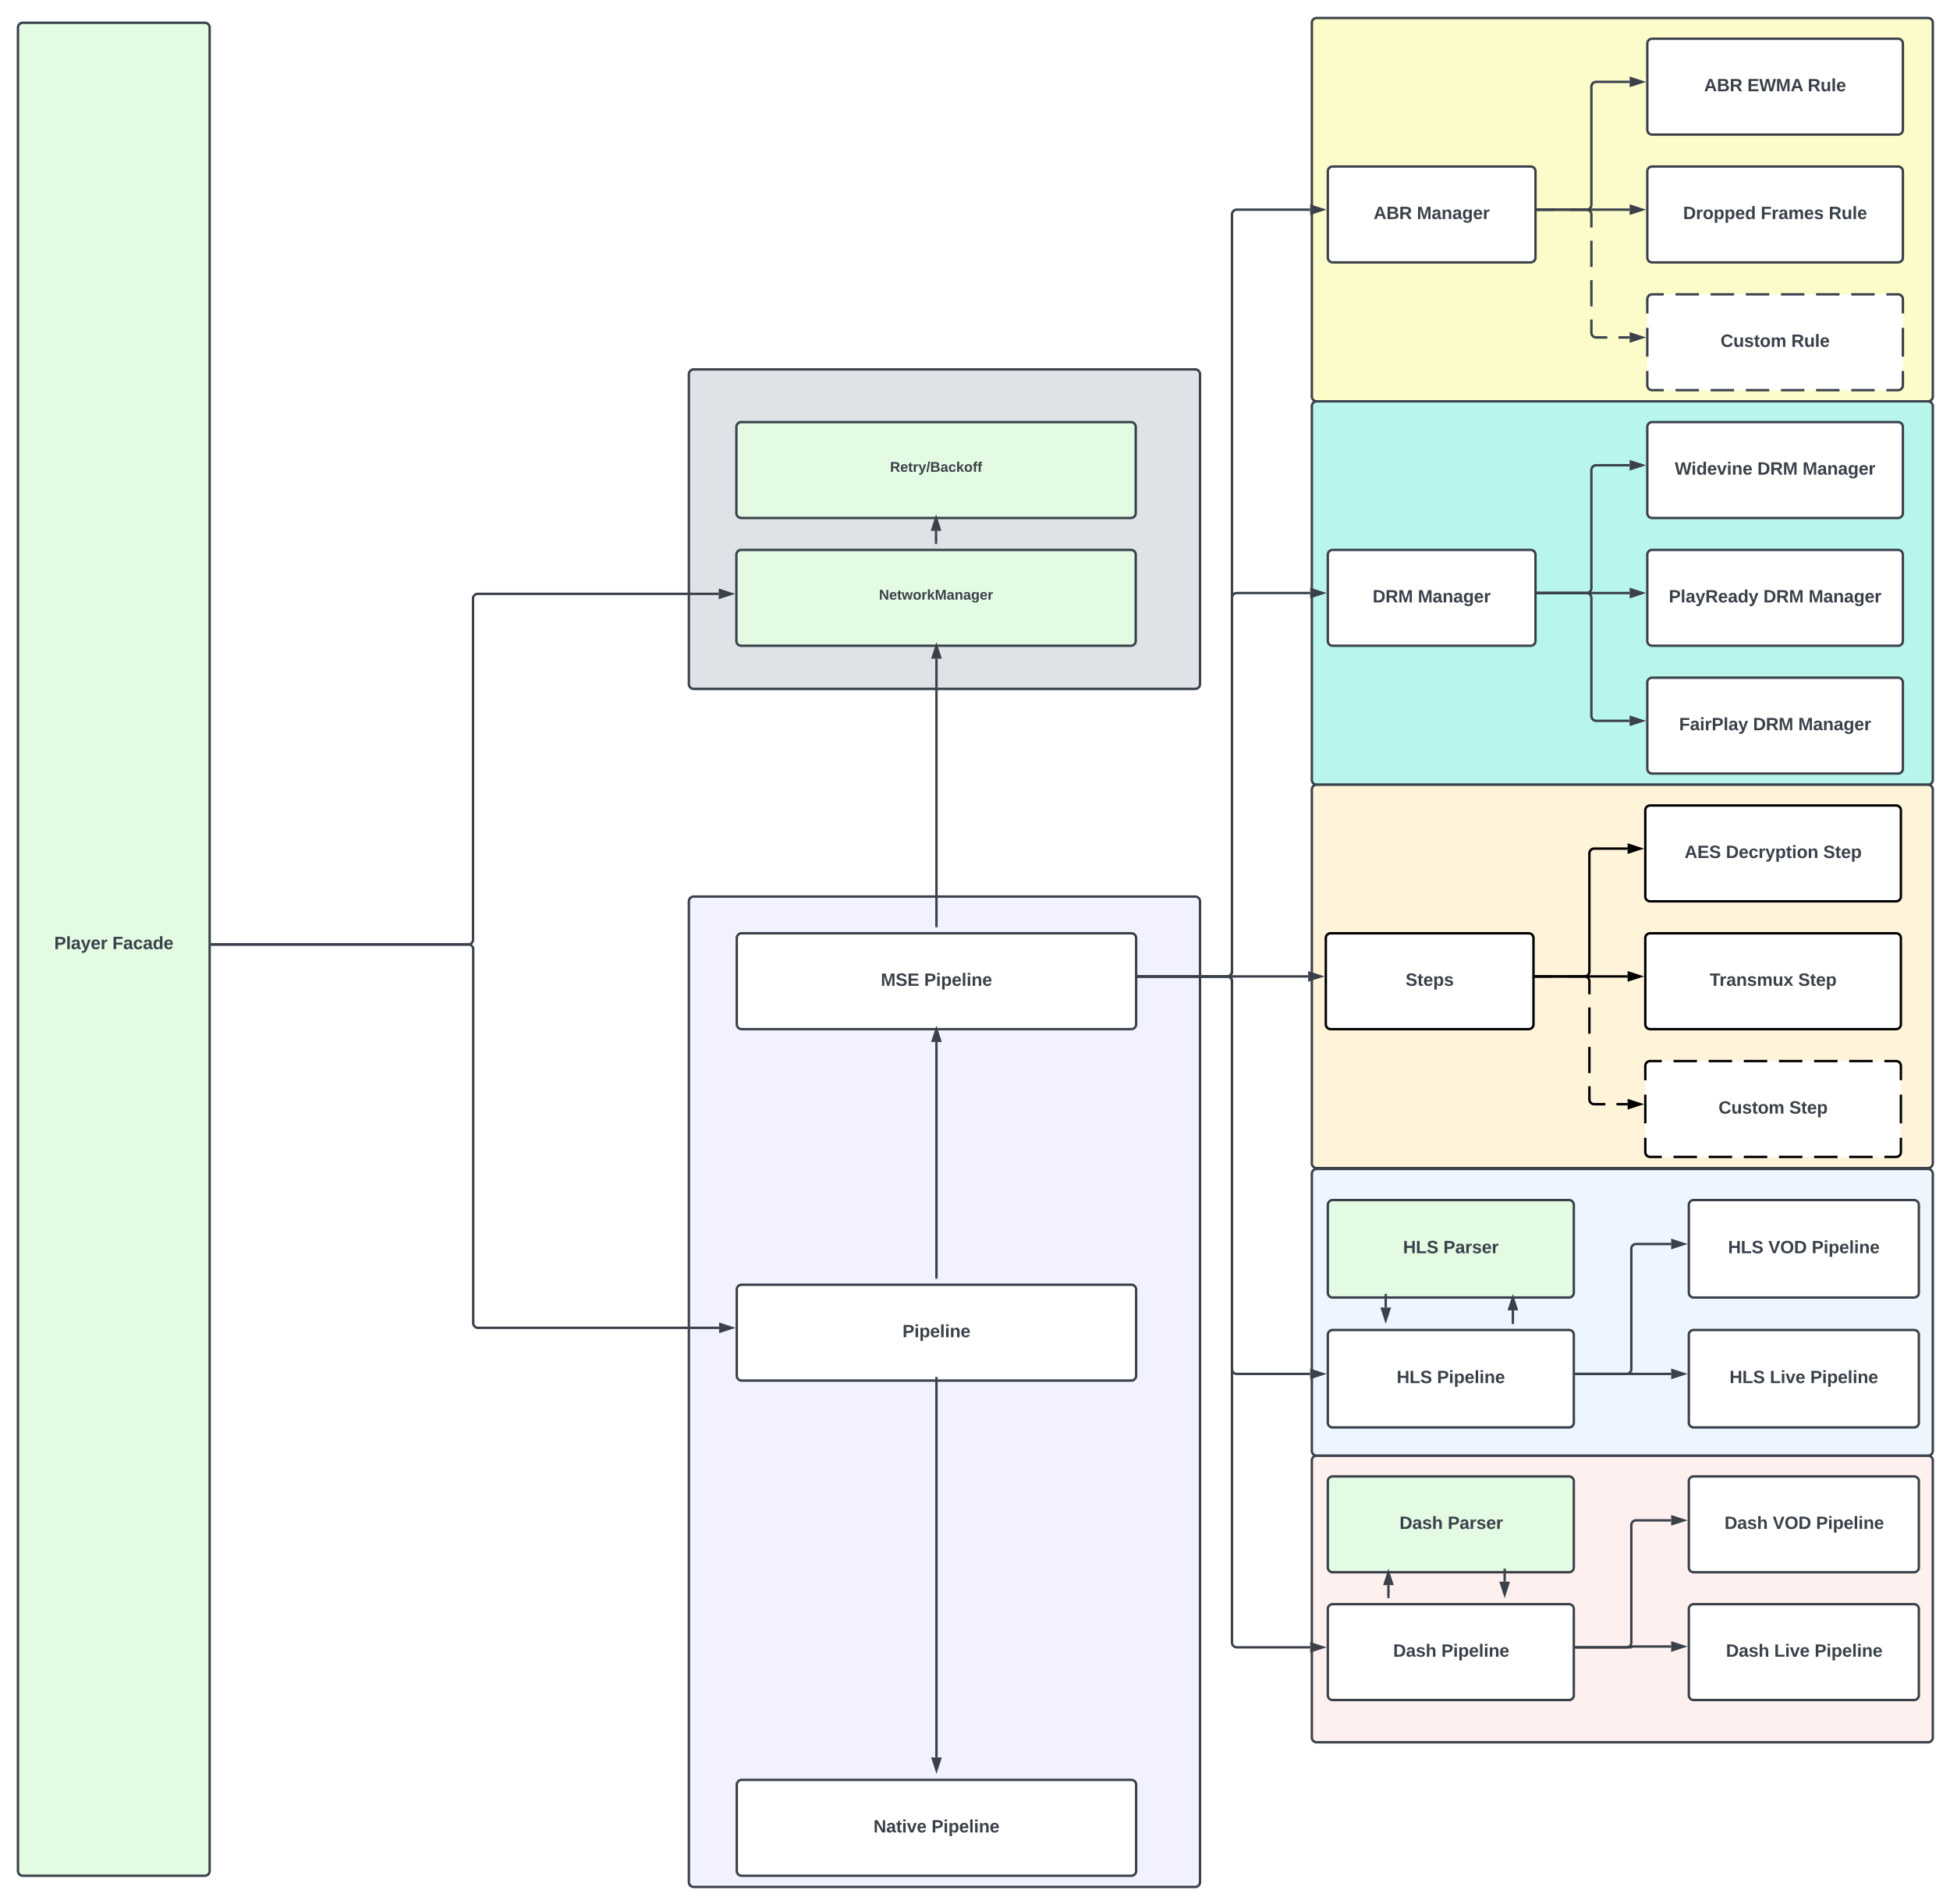 <svg xmlns="http://www.w3.org/2000/svg" xmlns:xlink="http://www.w3.org/1999/xlink" xmlns:lucid="lucid" width="2441.5" height="2384"><g transform="translate(142.5 1282.5)" lucid:page-tab-id="0_0"><path d="M-500-1500h3000v3000H-500z" fill="#fff"/><path d="M720-154a6 6 0 0 1 6-6h628a6 6 0 0 1 6 6v1228a6 6 0 0 1-6 6H726a6 6 0 0 1-6-6z" stroke="#3a414a" stroke-width="3" fill="#f2f2ff"/><path d="M720-814a6 6 0 0 1 6-6h628a6 6 0 0 1 6 6v388a6 6 0 0 1-6 6H726a6 6 0 0 1-6-6z" stroke="#3a414a" stroke-width="3" fill="#dfe3e8"/><path d="M1500 546a6 6 0 0 1 6-6h765.5a6 6 0 0 1 6 6v346.9a6 6 0 0 1-6 6H1506a6 6 0 0 1-6-6z" stroke="#3a414a" stroke-width="3" fill="#fff0f0"/><path d="M1500 187.12a6 6 0 0 1 6-6h765.5a6 6 0 0 1 6 6V534a6 6 0 0 1-6 6H1506a6 6 0 0 1-6-6z" stroke="#3a414a" stroke-width="3" fill="#edf5ff"/><path d="M1500-1254a6 6 0 0 1 6-6h765.5a6 6 0 0 1 6 6v468a6 6 0 0 1-6 6H1506a6 6 0 0 1-6-6z" stroke="#3a414a" stroke-width="3" fill="#fcfcca"/><path d="M1500-774a6 6 0 0 1 6-6h765.5a6 6 0 0 1 6 6v468a6 6 0 0 1-6 6H1506a6 6 0 0 1-6-6z" stroke="#3a414a" stroke-width="3" fill="#b8f5ed"/><path d="M1500-294a6 6 0 0 1 6-6h765.5a6 6 0 0 1 6 6v468a6 6 0 0 1-6 6H1506a6 6 0 0 1-6-6z" stroke="#3a414a" stroke-width="3" fill="#fff3d9"/><g filter="url(#a)"><path d="M-120-1254a6 6 0 0 1 6-6h228a6 6 0 0 1 6 6v2308a6 6 0 0 1-6 6h-228a6 6 0 0 1-6-6z" stroke="#3a414a" stroke-width="3" fill="#e3fae3"/><use xlink:href="#b" transform="matrix(1,0,0,1,-108,-1248) translate(33.37 1147.84)"/><use xlink:href="#c" transform="matrix(1,0,0,1,-108,-1248) translate(106.21 1147.84)"/></g><g filter="url(#d)"><path d="M780 326a6 6 0 0 1 6-6h488a6 6 0 0 1 6 6v108a6 6 0 0 1-6 6H786a6 6 0 0 1-6-6z" stroke="#3a414a" stroke-width="3" fill="#fff"/><use xlink:href="#e" transform="matrix(1,0,0,1,792,332) translate(195.469 53.778)"/></g><g filter="url(#d)"><path d="M780-114a6 6 0 0 1 6-6h488a6 6 0 0 1 6 6V-6a6 6 0 0 1-6 6H786a6 6 0 0 1-6-6z" stroke="#3a414a" stroke-width="3" fill="#fff"/><use xlink:href="#f" transform="matrix(1,0,0,1,792,-108) translate(168.34 53.778)"/><use xlink:href="#g" transform="matrix(1,0,0,1,792,-108) translate(222.599 53.778)"/></g><g filter="url(#d)"><path d="M780 946a6 6 0 0 1 6-6h488a6 6 0 0 1 6 6v108a6 6 0 0 1-6 6H786a6 6 0 0 1-6-6z" stroke="#3a414a" stroke-width="3" fill="#fff"/><use xlink:href="#h" transform="matrix(1,0,0,1,792,952) translate(159.111 53.778)"/><use xlink:href="#g" transform="matrix(1,0,0,1,792,952) translate(231.827 53.778)"/></g><g filter="url(#i)"><path d="M1520 382.7a6 6 0 0 1 6-6h296a6 6 0 0 1 6 6v109.98a6 6 0 0 1-6 6h-296a6 6 0 0 1-6-6z" stroke="#3a414a" stroke-width="3" fill="#fff"/><use xlink:href="#j" transform="matrix(1,0,0,1,1532,388.693) translate(74.222 54.528)"/><use xlink:href="#g" transform="matrix(1,0,0,1,1532,388.693) translate(124.716 54.528)"/></g><g filter="url(#k)"><path d="M1520 726a6 6 0 0 1 6-6h296a6 6 0 0 1 6 6v108a6 6 0 0 1-6 6h-296a6 6 0 0 1-6-6z" stroke="#3a414a" stroke-width="3" fill="#fff"/><use xlink:href="#l" transform="matrix(1,0,0,1,1532,732) translate(69.784 53.778)"/><use xlink:href="#g" transform="matrix(1,0,0,1,1532,732) translate(130.154 53.778)"/></g><path d="M123-100h321a6 6 0 0 1 6 6v468a6 6 0 0 0 6 6h301.88" stroke="#3a414a" stroke-width="3" fill="none"/><path d="M123.04-98.5h-1.54v-3h1.54z" stroke="#3a414a" stroke-width=".05" fill="#3a414a"/><path d="M773.65 380l-14.27 4.63v-9.26z" stroke="#3a414a" stroke-width="3" fill="#3a414a"/><g filter="url(#d)"><path d="M779.5-594a6 6 0 0 1 6-6h488a6 6 0 0 1 6 6v108a6 6 0 0 1-6 6h-488a6 6 0 0 1-6-6z" stroke="#3a414a" stroke-width="3" fill="#e3fae3"/><use xlink:href="#m" transform="matrix(1,0,0,1,791.5,-588) translate(166.543 50.222)"/></g><g filter="url(#n)"><path d="M1520-1074a6 6 0 0 1 6-6h248a6 6 0 0 1 6 6v108a6 6 0 0 1-6 6h-248a6 6 0 0 1-6-6z" stroke="#3a414a" stroke-width="3" fill="#fff"/><use xlink:href="#o" transform="matrix(1,0,0,1,1532,-1068) translate(45.346 53.778)"/><use xlink:href="#p" transform="matrix(1,0,0,1,1532,-1068) translate(99.481 53.778)"/></g><g filter="url(#d)"><path d="M779.5-754a6 6 0 0 1 6-6h488a6 6 0 0 1 6 6v108a6 6 0 0 1-6 6h-488a6 6 0 0 1-6-6z" stroke="#3a414a" stroke-width="3" fill="#e3fae3"/><use xlink:href="#q" transform="matrix(1,0,0,1,791.5,-748) translate(180.37 50.222)"/></g><path d="M1029.5-603v-14.88" stroke="#3a414a" stroke-width="3" fill="none"/><path d="M1031-601.5h-3v-1.54h3z" stroke="#3a414a" stroke-width=".05" fill="#3a414a"/><path d="M1029.5-633.65l4.63 14.27h-9.27z" stroke="#3a414a" stroke-width="3" fill="#3a414a"/><g filter="url(#r)"><path d="M1520 220.05a6 6 0 0 1 6-6h296a6 6 0 0 1 6 6v109.98a6 6 0 0 1-6 6h-296a6 6 0 0 1-6-6z" stroke="#3a414a" stroke-width="3" fill="#e3fae3"/><use xlink:href="#j" transform="matrix(1,0,0,1,1532,226.047) translate(82.185 54.528)"/><use xlink:href="#s" transform="matrix(1,0,0,1,1532,226.047) translate(132.679 54.528)"/></g><g filter="url(#k)"><path d="M1520 566a6 6 0 0 1 6-6h296a6 6 0 0 1 6 6v108a6 6 0 0 1-6 6h-296a6 6 0 0 1-6-6z" stroke="#3a414a" stroke-width="3" fill="#e3fae3"/><use xlink:href="#l" transform="matrix(1,0,0,1,1532,572) translate(77.747 53.778)"/><use xlink:href="#s" transform="matrix(1,0,0,1,1532,572) translate(138.117 53.778)"/></g><path d="M1741.42 683v14.88" stroke="#3a414a" stroke-width="3" fill="none"/><path d="M1742.92 683.04h-3v-1.54h3z" stroke="#3a414a" stroke-width=".05" fill="#3a414a"/><path d="M1741.42 713.64l-4.64-14.26h9.27z" stroke="#3a414a" stroke-width="3" fill="#3a414a"/><path d="M1595.88 717v-14.88" stroke="#3a414a" stroke-width="3" fill="none"/><path d="M1597.38 718.5h-3v-1.54h3z" stroke="#3a414a" stroke-width=".05" fill="#3a414a"/><path d="M1595.88 686.36l4.63 14.26h-9.26z" stroke="#3a414a" stroke-width="3" fill="#3a414a"/><path d="M1751.7 373.7v-15.55" stroke="#3a414a" stroke-width="3" fill="none"/><path d="M1753.2 375.2h-3v-1.55h3z" stroke="#3a414a" stroke-width=".05" fill="#3a414a"/><path d="M1751.7 342.4l4.63 14.25h-9.27z" stroke="#3a414a" stroke-width="3" fill="#3a414a"/><path d="M1592.52 339.03v15.54" stroke="#3a414a" stroke-width="3" fill="none"/><path d="M1594.02 339.07h-3v-1.54h3z" stroke="#3a414a" stroke-width=".05" fill="#3a414a"/><path d="M1592.52 370.34l-4.63-14.27h9.26z" stroke="#3a414a" stroke-width="3" fill="#3a414a"/><g filter="url(#t)"><path d="M1972 220.05a6 6 0 0 1 6-6h276a6 6 0 0 1 6 6v109.98a6 6 0 0 1-6 6h-276a6 6 0 0 1-6-6z" stroke="#3a414a" stroke-width="3" fill="#fff"/><use xlink:href="#j" transform="matrix(1,0,0,1,1984,226.047) translate(37.093 54.528)"/><use xlink:href="#u" transform="matrix(1,0,0,1,1984,226.047) translate(87.586 54.528)"/><use xlink:href="#v" transform="matrix(1,0,0,1,1984,226.047) translate(141.846 54.528)"/></g><path d="M1831 437.7h63a6 6 0 0 0 6-6V281.02a6 6 0 0 1 6-6h43.88" stroke="#3a414a" stroke-width="3" fill="none"/><path d="M1831.04 439.2h-1.54v-3h1.54z" stroke="#3a414a" stroke-width=".05" fill="#3a414a"/><path d="M1965.65 275.04l-14.27 4.63v-9.27z" stroke="#3a414a" stroke-width="3" fill="#3a414a"/><g filter="url(#t)"><path d="M1972 382.7a6 6 0 0 1 6-6h276a6 6 0 0 1 6 6v109.98a6 6 0 0 1-6 6h-276a6 6 0 0 1-6-6z" stroke="#3a414a" stroke-width="3" fill="#fff"/><use xlink:href="#j" transform="matrix(1,0,0,1,1984,388.693) translate(38.944 54.528)"/><use xlink:href="#w" transform="matrix(1,0,0,1,1984,388.693) translate(89.438 54.528)"/><use xlink:href="#v" transform="matrix(1,0,0,1,1984,388.693) translate(139.994 54.528)"/></g><path d="M1831 437.7h118.88" stroke="#3a414a" stroke-width="3" fill="none"/><path d="M1831.04 439.2h-1.54v-3h1.54z" stroke="#3a414a" stroke-width=".05" fill="#3a414a"/><path d="M1965.65 437.7l-14.27 4.62v-9.27z" stroke="#3a414a" stroke-width="3" fill="#3a414a"/><g filter="url(#x)"><path d="M1972 566a6 6 0 0 1 6-6h276a6 6 0 0 1 6 6v108a6 6 0 0 1-6 6h-276a6 6 0 0 1-6-6z" stroke="#3a414a" stroke-width="3" fill="#fff"/><use xlink:href="#l" transform="matrix(1,0,0,1,1984,572) translate(32.654 53.778)"/><use xlink:href="#u" transform="matrix(1,0,0,1,1984,572) translate(93.025 53.778)"/><use xlink:href="#v" transform="matrix(1,0,0,1,1984,572) translate(147.284 53.778)"/></g><g filter="url(#x)"><path d="M1972 726a6 6 0 0 1 6-6h276a6 6 0 0 1 6 6v108a6 6 0 0 1-6 6h-276a6 6 0 0 1-6-6z" stroke="#3a414a" stroke-width="3" fill="#fff"/><use xlink:href="#l" transform="matrix(1,0,0,1,1984,732) translate(34.506 53.778)"/><use xlink:href="#w" transform="matrix(1,0,0,1,1984,732) translate(94.877 53.778)"/><use xlink:href="#v" transform="matrix(1,0,0,1,1984,732) translate(145.432 53.778)"/></g><path d="M1831 780h63a6 6 0 0 0 6-6V627a6 6 0 0 1 6-6h43.88" stroke="#3a414a" stroke-width="3" fill="none"/><path d="M1831.04 781.5h-1.54v-3h1.54z" stroke="#3a414a" stroke-width=".05" fill="#3a414a"/><path d="M1965.65 621l-14.27 4.64v-9.27z" stroke="#3a414a" stroke-width="3" fill="#3a414a"/><path d="M1831 780h68.5a.5.5 0 0 0 .5-.5.5.5 0 0 1 .5-.5h49.38" stroke="#3a414a" stroke-width="3" fill="none"/><path d="M1831.04 781.5h-1.54v-3h1.54z" stroke="#3a414a" stroke-width=".05" fill="#3a414a"/><path d="M1965.65 779l-14.27 4.63v-9.27z" stroke="#3a414a" stroke-width="3" fill="#3a414a"/><g filter="url(#n)"><path d="M1520-594a6 6 0 0 1 6-6h248a6 6 0 0 1 6 6v108a6 6 0 0 1-6 6h-248a6 6 0 0 1-6-6z" stroke="#3a414a" stroke-width="3" fill="#fff"/><use xlink:href="#y" transform="matrix(1,0,0,1,1532,-588) translate(44.111 53.778)"/><use xlink:href="#p" transform="matrix(1,0,0,1,1532,-588) translate(100.716 53.778)"/></g><path d="M123-100h320.75a6 6 0 0 0 6-6v-427a6 6 0 0 1 6-6h301.63" stroke="#3a414a" stroke-width="3" fill="none"/><path d="M123.04-98.5h-1.54v-3h1.54z" stroke="#3a414a" stroke-width=".05" fill="#3a414a"/><path d="M773.15-539l-14.27 4.64v-9.27z" stroke="#3a414a" stroke-width="3" fill="#3a414a"/><g filter="url(#z)"><path d="M1920-754a6 6 0 0 1 6-6h308a6 6 0 0 1 6 6v108a6 6 0 0 1-6 6h-308a6 6 0 0 1-6-6z" stroke="#3a414a" stroke-width="3" fill="#fff"/><use xlink:href="#A" transform="matrix(1,0,0,1,1932,-748) translate(22.444 53.778)"/><use xlink:href="#B" transform="matrix(1,0,0,1,1932,-748) translate(125.778 53.778)"/><use xlink:href="#C" transform="matrix(1,0,0,1,1932,-748) translate(182.383 53.778)"/></g><g filter="url(#z)"><path d="M1920-594a6 6 0 0 1 6-6h308a6 6 0 0 1 6 6v108a6 6 0 0 1-6 6h-308a6 6 0 0 1-6-6z" stroke="#3a414a" stroke-width="3" fill="#fff"/><use xlink:href="#D" transform="matrix(1,0,0,1,1932,-588) translate(14.914 53.778)"/><use xlink:href="#B" transform="matrix(1,0,0,1,1932,-588) translate(133.309 53.778)"/><use xlink:href="#C" transform="matrix(1,0,0,1,1932,-588) translate(189.914 53.778)"/></g><g filter="url(#z)"><path d="M1920-434a6 6 0 0 1 6-6h308a6 6 0 0 1 6 6v108a6 6 0 0 1-6 6h-308a6 6 0 0 1-6-6z" stroke="#3a414a" stroke-width="3" fill="#fff"/><use xlink:href="#E" transform="matrix(1,0,0,1,1932,-428) translate(27.846 53.778)"/><use xlink:href="#B" transform="matrix(1,0,0,1,1932,-428) translate(120.377 53.778)"/><use xlink:href="#C" transform="matrix(1,0,0,1,1932,-428) translate(176.981 53.778)"/></g><path d="M1783-540h61a6 6 0 0 0 6-6v-148a6 6 0 0 1 6-6h41.88" stroke="#3a414a" stroke-width="3" fill="none"/><path d="M1783.04-538.5h-1.54v-3h1.54z" stroke="#3a414a" stroke-width=".05" fill="#3a414a"/><path d="M1913.65-700l-14.27 4.63v-9.26z" stroke="#3a414a" stroke-width="3" fill="#3a414a"/><path d="M1783-540h114.88" stroke="#3a414a" stroke-width="3" fill="none"/><path d="M1783.04-538.5h-1.54v-3h1.54z" stroke="#3a414a" stroke-width=".05" fill="#3a414a"/><path d="M1913.65-540l-14.27 4.63v-9.26z" stroke="#3a414a" stroke-width="3" fill="#3a414a"/><path d="M1783-540h61a6 6 0 0 1 6 6v148a6 6 0 0 0 6 6h41.88" stroke="#3a414a" stroke-width="3" fill="none"/><path d="M1783.04-538.5h-1.54v-3h1.54z" stroke="#3a414a" stroke-width=".05" fill="#3a414a"/><path d="M1913.65-380l-14.27 4.63v-9.26z" stroke="#3a414a" stroke-width="3" fill="#3a414a"/><path d="M1783-1020h61a6 6 0 0 0 6-6v-148a6 6 0 0 1 6-6h41.88" stroke="#3a414a" stroke-width="3" fill="none"/><path d="M1783.04-1018.5h-1.54v-3h1.54z" stroke="#3a414a" stroke-width=".05" fill="#3a414a"/><path d="M1913.65-1180l-14.27 4.63v-9.27z" stroke="#3a414a" stroke-width="3" fill="#3a414a"/><g filter="url(#z)"><path d="M1920-1234a6 6 0 0 1 6-6h308a6 6 0 0 1 6 6v108a6 6 0 0 1-6 6h-308a6 6 0 0 1-6-6z" stroke="#3a414a" stroke-width="3" fill="#fff"/><use xlink:href="#o" transform="matrix(1,0,0,1,1932,-1228) translate(59.142 53.778)"/><use xlink:href="#F" transform="matrix(1,0,0,1,1932,-1228) translate(113.278 53.778)"/><use xlink:href="#G" transform="matrix(1,0,0,1,1932,-1228) translate(188.833 53.778)"/></g><g filter="url(#z)"><path d="M1920-1074a6 6 0 0 1 6-6h308a6 6 0 0 1 6 6v108a6 6 0 0 1-6 6h-308a6 6 0 0 1-6-6z" stroke="#3a414a" stroke-width="3" fill="#fff"/><use xlink:href="#H" transform="matrix(1,0,0,1,1932,-1068) translate(32.815 53.778)"/><use xlink:href="#I" transform="matrix(1,0,0,1,1932,-1068) translate(130.037 53.778)"/><use xlink:href="#G" transform="matrix(1,0,0,1,1932,-1068) translate(215.16 53.778)"/></g><path d="M1783-1020h114.88" stroke="#3a414a" stroke-width="3" fill="none"/><path d="M1783.04-1018.5h-1.54v-3h1.54z" stroke="#3a414a" stroke-width=".05" fill="#3a414a"/><path d="M1913.65-1020l-14.27 4.63v-9.26z" stroke="#3a414a" stroke-width="3" fill="#3a414a"/><g filter="url(#z)"><path d="M1920-914a6 6 0 0 1 6-6h308a6 6 0 0 1 6 6v108a6 6 0 0 1-6 6h-308a6 6 0 0 1-6-6z" fill="#fff"/><path d="M1955.33-920h29.34m14.66 0h29.34m14.66 0h29.34m14.66 0h29.34m14.66 0h29.34m14.66 0h29.34m14.66 0H2234l.94.07.9.22.88.35.8.5.72.6.6.72.5.8.37.88.23.9.07.95v18m0 18v36m0 18v18l-.07.94-.22.9-.35.88-.5.8-.6.72-.72.6-.8.5-.88.37-.9.23-.95.07h-14.67m-14.66 0h-29.34m-14.66 0h-29.34m-14.66 0h-29.34m-14.66 0h-29.34m-14.66 0h-29.34m-14.66 0h-29.34m-14.66 0H1926l-.94-.07-.9-.22-.88-.35-.8-.5-.72-.6-.6-.72-.5-.8-.37-.88-.23-.9-.07-.95v-18m0-18v-36m0-18v-18l.07-.94.22-.9.35-.88.5-.8.6-.72.72-.6.8-.5.88-.37.9-.23.95-.07h14.67" stroke="#3a414a" stroke-width="3" fill="none"/><use xlink:href="#J" transform="matrix(1,0,0,1,1932,-908) translate(79.667 53.778)"/><use xlink:href="#K" transform="matrix(1,0,0,1,1932,-908) translate(168.309 53.778)"/></g><path d="M1783-1020h20.33m20.34 0H1844l.94.07.9.22.88.35.8.5.72.6.6.72.5.8.37.88.23.9.07.95v16.44m0 16.45v32.88m0 16.44v32.9m0 16.44V-866l.07.94.22.9.35.88.5.8.6.72.72.6.8.5.88.37.9.23.95.07h13.96m13.96 0h13.96" stroke="#3a414a" stroke-width="3" fill="none"/><path d="M1783.04-1018.5h-1.54v-3h1.54z" stroke="#3a414a" stroke-width=".05" fill="#3a414a"/><path d="M1913.65-860l-14.27 4.63v-9.26z" stroke="#3a414a" stroke-width="3" fill="#3a414a"/><g filter="url(#n)"><path d="M1517.5-114a6 6 0 0 1 6-6h248a6 6 0 0 1 6 6V-6a6 6 0 0 1-6 6h-248a6 6 0 0 1-6-6z" stroke="#000" stroke-width="3" fill="#fff"/><use xlink:href="#L" transform="matrix(1,0,0,1,1529.5,-108) translate(87.815 53.778)"/></g><g filter="url(#z)"><path d="M1917.5-274a6 6 0 0 1 6-6h308a6 6 0 0 1 6 6v108a6 6 0 0 1-6 6h-308a6 6 0 0 1-6-6z" stroke="#000" stroke-width="3" fill="#fff"/><use xlink:href="#M" transform="matrix(1,0,0,1,1929.5,-268) translate(37.136 53.778)"/><use xlink:href="#N" transform="matrix(1,0,0,1,1929.5,-268) translate(88.926 53.778)"/><use xlink:href="#O" transform="matrix(1,0,0,1,1929.5,-268) translate(210.84 53.778)"/></g><g filter="url(#z)"><path d="M1917.5-114a6 6 0 0 1 6-6h308a6 6 0 0 1 6 6V-6a6 6 0 0 1-6 6h-308a6 6 0 0 1-6-6z" stroke="#000" stroke-width="3" fill="#fff"/><use xlink:href="#P" transform="matrix(1,0,0,1,1929.5,-108) translate(68.525 53.778)"/><use xlink:href="#Q" transform="matrix(1,0,0,1,1929.5,-108) translate(179.451 53.778)"/></g><g filter="url(#z)"><path d="M1917.5 46a6 6 0 0 1 6-6h308a6 6 0 0 1 6 6v108a6 6 0 0 1-6 6h-308a6 6 0 0 1-6-6z" fill="#fff"/><path d="M1952.83 40h29.34m14.66 0h29.34m14.66 0h29.34m14.66 0h29.34m14.66 0h29.34m14.66 0h29.34m14.66 0h14.67l.94.07.9.22.88.35.8.5.72.6.6.72.5.8.37.88.23.9.07.95v18m0 18v36m0 18v18l-.07.94-.22.9-.35.88-.5.8-.6.72-.72.6-.8.5-.88.37-.9.23-.95.07h-14.67m-14.66 0h-29.34m-14.66 0h-29.34m-14.66 0h-29.34m-14.66 0h-29.34m-14.66 0h-29.34m-14.66 0h-29.34m-14.66 0h-14.67l-.94-.07-.9-.22-.88-.35-.8-.5-.72-.6-.6-.72-.5-.8-.37-.88-.23-.9-.07-.95v-18m0-18V82m0-18V46l.07-.94.22-.9.35-.88.5-.8.6-.72.72-.6.8-.5.88-.37.9-.23.95-.07h14.67" stroke="#000" stroke-width="3" fill="none"/><use xlink:href="#J" transform="matrix(1,0,0,1,1929.5,52) translate(79.667 53.778)"/><use xlink:href="#Q" transform="matrix(1,0,0,1,1929.5,52) translate(168.309 53.778)"/></g><path d="M1780.5-60h61a6 6 0 0 0 6-6v-148a6 6 0 0 1 6-6h41.88" stroke="#000" stroke-width="3" fill="none"/><path d="M1780.54-58.5H1779v-3h1.54z" stroke="#000" stroke-width=".05"/><path d="M1911.15-220l-14.27 4.63v-9.26z" stroke="#000" stroke-width="3"/><path d="M1780.5-60h114.88" stroke="#000" stroke-width="3" fill="none"/><path d="M1780.54-58.5H1779v-3h1.54z" stroke="#000" stroke-width=".05"/><path d="M1911.15-60l-14.27 4.63v-9.27z" stroke="#000" stroke-width="3"/><path d="M1780.5-60h20.33m20.34 0h20.33l.94.07.9.22.88.35.8.5.72.6.6.72.5.8.37.88.23.9.07.95v16.44m0 16.45v32.88m0 16.44v32.9m0 16.44V94l.07.94.22.9.35.88.5.8.6.72.72.6.8.5.88.37.9.23.95.07h13.96m13.96 0h13.96" stroke="#000" stroke-width="3" fill="none"/><path d="M1780.54-58.5H1779v-3h1.54z" stroke="#000" stroke-width=".05"/><path d="M1911.15 100l-14.27 4.64v-9.28z" stroke="#000" stroke-width="3"/><path d="M1283-60h212.38" stroke="#3a414a" stroke-width="3" fill="none"/><path d="M1283.04-58.5h-1.54v-3h1.54z" stroke="#3a414a" stroke-width=".05" fill="#3a414a"/><path d="M1511.15-60l-14.27 4.63v-9.27z" stroke="#3a414a" stroke-width="3" fill="#3a414a"/><path d="M1283-60h111a6 6 0 0 0 6-6v-468a6 6 0 0 1 6-6h91.88" stroke="#3a414a" stroke-width="3" fill="none"/><path d="M1283.04-58.5h-1.54v-3h1.54z" stroke="#3a414a" stroke-width=".05" fill="#3a414a"/><path d="M1513.65-540l-14.27 4.63v-9.26z" stroke="#3a414a" stroke-width="3" fill="#3a414a"/><path d="M1283-60h111a6 6 0 0 0 6-6v-948a6 6 0 0 1 6-6h91.88" stroke="#3a414a" stroke-width="3" fill="none"/><path d="M1283.04-58.5h-1.54v-3h1.54z" stroke="#3a414a" stroke-width=".05" fill="#3a414a"/><path d="M1513.65-1020l-14.27 4.63v-9.26z" stroke="#3a414a" stroke-width="3" fill="#3a414a"/><path d="M1283-60h111a6 6 0 0 1 6 6v485.7a6 6 0 0 0 6 6h91.88" stroke="#3a414a" stroke-width="3" fill="none"/><path d="M1283.04-58.5h-1.54v-3h1.54z" stroke="#3a414a" stroke-width=".05" fill="#3a414a"/><path d="M1513.65 437.7l-14.27 4.62v-9.27z" stroke="#3a414a" stroke-width="3" fill="#3a414a"/><path d="M1283-60h111a6 6 0 0 1 6 6v828a6 6 0 0 0 6 6h91.88" stroke="#3a414a" stroke-width="3" fill="none"/><path d="M1283.04-58.5h-1.54v-3h1.54z" stroke="#3a414a" stroke-width=".05" fill="#3a414a"/><path d="M1513.65 780l-14.27 4.63v-9.26z" stroke="#3a414a" stroke-width="3" fill="#3a414a"/><path d="M1030 317V22.12" stroke="#3a414a" stroke-width="3" fill="none"/><path d="M1031.5 318.5h-3v-1.54h3z" stroke="#3a414a" stroke-width=".05" fill="#3a414a"/><path d="M1030 6.35l4.63 14.27h-9.27z" stroke="#3a414a" stroke-width="3" fill="#3a414a"/><path d="M1030 443v474.88" stroke="#3a414a" stroke-width="3" fill="none"/><path d="M1031.5 443.04h-3v-1.54h3z" stroke="#3a414a" stroke-width=".05" fill="#3a414a"/><path d="M1030 933.65l-4.63-14.27h9.27z" stroke="#3a414a" stroke-width="3" fill="#3a414a"/><path d="M1030-123v-334.88" stroke="#3a414a" stroke-width="3" fill="none"/><path d="M1031.5-121.5h-3v-1.54h3z" stroke="#3a414a" stroke-width=".05" fill="#3a414a"/><path d="M1030-473.65l4.64 14.27h-9.27z" stroke="#3a414a" stroke-width="3" fill="#3a414a"/><defs><path fill="#3a414a" d="M24-248c93 1 206-16 204 79-1 75-69 88-152 82V0H24v-248zm52 121c47 0 100 7 100-41 0-47-54-39-100-39v80" id="R"/><path fill="#3a414a" d="M25 0v-261h50V0H25" id="S"/><path fill="#3a414a" d="M133-34C117-15 103 5 69 4 32 3 11-16 11-54c-1-60 55-63 116-61 1-26-3-47-28-47-18 1-26 9-28 27l-52-2c7-38 36-58 82-57s74 22 75 68l1 82c-1 14 12 18 25 15v27c-30 8-71 5-69-32zm-48 3c29 0 43-24 42-57-32 0-66-3-65 30 0 17 8 27 23 27" id="T"/><path fill="#3a414a" d="M123 10C108 53 80 86 19 72V37c35 8 53-11 59-39L3-190h52l48 148c12-52 28-100 44-148h51" id="U"/><path fill="#3a414a" d="M185-48c-13 30-37 53-82 52C43 2 14-33 14-96s30-98 90-98c62 0 83 45 84 108H66c0 31 8 55 39 56 18 0 30-7 34-22zm-45-69c5-46-57-63-70-21-2 6-4 13-4 21h74" id="V"/><path fill="#3a414a" d="M135-150c-39-12-60 13-60 57V0H25l-1-190h47c2 13-1 29 3 40 6-28 27-53 61-41v41" id="W"/><g id="b"><use transform="matrix(0.062,0,0,0.062,0,0)" xlink:href="#R"/><use transform="matrix(0.062,0,0,0.062,14.815,0)" xlink:href="#S"/><use transform="matrix(0.062,0,0,0.062,20.988,0)" xlink:href="#T"/><use transform="matrix(0.062,0,0,0.062,33.333,0)" xlink:href="#U"/><use transform="matrix(0.062,0,0,0.062,45.679,0)" xlink:href="#V"/><use transform="matrix(0.062,0,0,0.062,58.025,0)" xlink:href="#W"/></g><path fill="#3a414a" d="M76-208v77h127v40H76V0H24v-248h183v40H76" id="X"/><path fill="#3a414a" d="M190-63c-7 42-38 67-86 67-59 0-84-38-90-98-12-110 154-137 174-36l-49 2c-2-19-15-32-35-32-30 0-35 28-38 64-6 74 65 87 74 30" id="Y"/><path fill="#3a414a" d="M88-194c31-1 46 15 58 34l-1-101h50l1 261h-48c-2-10 0-23-3-31C134-8 116 4 84 4 32 4 16-41 15-95c0-56 19-97 73-99zm17 164c33 0 40-30 41-66 1-37-9-64-41-64s-38 30-39 65c0 43 13 65 39 65" id="Z"/><g id="c"><use transform="matrix(0.062,0,0,0.062,0,0)" xlink:href="#X"/><use transform="matrix(0.062,0,0,0.062,13.519,0)" xlink:href="#T"/><use transform="matrix(0.062,0,0,0.062,25.864,0)" xlink:href="#Y"/><use transform="matrix(0.062,0,0,0.062,38.21,0)" xlink:href="#T"/><use transform="matrix(0.062,0,0,0.062,50.556,0)" xlink:href="#Z"/><use transform="matrix(0.062,0,0,0.062,64.074,0)" xlink:href="#V"/></g><filter id="a" filterUnits="objectBoundingBox" x="-.04" y="0" width="1.08" height="1.01"><feOffset result="offOut" in="SourceAlpha" dy="6"/><feGaussianBlur result="blurOut" in="offOut" stdDeviation="5"/><feColorMatrix result="colorOut" in="blurOut" values="0 0 0 0 0 0 0 0 0 0 0 0 0 0 0 0 0 0 0.502 0"/><feBlend in="SourceGraphic" in2="colorOut"/></filter><path fill="#3a414a" d="M25-224v-37h50v37H25zM25 0v-190h50V0H25" id="aa"/><path fill="#3a414a" d="M135-194c53 0 70 44 70 98 0 56-19 98-73 100-31 1-45-17-59-34 3 33 2 69 2 105H25l-1-265h48c2 10 0 23 3 31 11-24 29-35 60-35zM114-30c33 0 39-31 40-66 0-38-9-64-40-64-56 0-55 130 0 130" id="ab"/><path fill="#3a414a" d="M135-194c87-1 58 113 63 194h-50c-7-57 23-157-34-157-59 0-34 97-39 157H25l-1-190h47c2 12-1 28 3 38 12-26 28-41 61-42" id="ac"/><g id="e"><use transform="matrix(0.062,0,0,0.062,0,0)" xlink:href="#R"/><use transform="matrix(0.062,0,0,0.062,14.815,0)" xlink:href="#aa"/><use transform="matrix(0.062,0,0,0.062,20.988,0)" xlink:href="#ab"/><use transform="matrix(0.062,0,0,0.062,34.506,0)" xlink:href="#V"/><use transform="matrix(0.062,0,0,0.062,46.852,0)" xlink:href="#S"/><use transform="matrix(0.062,0,0,0.062,53.025,0)" xlink:href="#aa"/><use transform="matrix(0.062,0,0,0.062,59.198,0)" xlink:href="#ac"/><use transform="matrix(0.062,0,0,0.062,72.716,0)" xlink:href="#V"/></g><filter id="d" filterUnits="objectBoundingBox" x="-.02" y="-.03" width="1.04" height="1.17"><feOffset result="offOut" in="SourceAlpha" dy="6"/><feGaussianBlur result="blurOut" in="offOut" stdDeviation="5"/><feColorMatrix result="colorOut" in="blurOut" values="0 0 0 0 0 0 0 0 0 0 0 0 0 0 0 0 0 0 0.502 0"/><feBlend in="SourceGraphic" in2="colorOut"/></filter><path fill="#3a414a" d="M230 0l2-204L168 0h-37L68-204 70 0H24v-248h70l56 185 57-185h69V0h-46" id="ad"/><path fill="#3a414a" d="M169-182c-1-43-94-46-97-3 18 66 151 10 154 114 3 95-165 93-204 36-6-8-10-19-12-30l50-8c3 46 112 56 116 5-17-69-150-10-154-114-4-87 153-88 188-35 5 8 8 18 10 28" id="ae"/><path fill="#3a414a" d="M24 0v-248h195v40H76v63h132v40H76v65h150V0H24" id="af"/><g id="f"><use transform="matrix(0.062,0,0,0.062,0,0)" xlink:href="#ad"/><use transform="matrix(0.062,0,0,0.062,18.457,0)" xlink:href="#ae"/><use transform="matrix(0.062,0,0,0.062,33.272,0)" xlink:href="#af"/></g><g id="g"><use transform="matrix(0.062,0,0,0.062,0,0)" xlink:href="#R"/><use transform="matrix(0.062,0,0,0.062,14.815,0)" xlink:href="#aa"/><use transform="matrix(0.062,0,0,0.062,20.988,0)" xlink:href="#ab"/><use transform="matrix(0.062,0,0,0.062,34.506,0)" xlink:href="#V"/><use transform="matrix(0.062,0,0,0.062,46.852,0)" xlink:href="#S"/><use transform="matrix(0.062,0,0,0.062,53.025,0)" xlink:href="#aa"/><use transform="matrix(0.062,0,0,0.062,59.198,0)" xlink:href="#ac"/><use transform="matrix(0.062,0,0,0.062,72.716,0)" xlink:href="#V"/></g><path fill="#3a414a" d="M175 0L67-191c6 58 2 128 3 191H24v-248h59L193-55c-6-58-2-129-3-193h46V0h-61" id="ag"/><path fill="#3a414a" d="M115-3C79 11 28 4 28-45v-112H4v-33h27l15-45h31v45h36v33H77v99c-1 23 16 31 38 25v30" id="ah"/><path fill="#3a414a" d="M128 0H69L1-190h53L99-40l48-150h52" id="ai"/><g id="h"><use transform="matrix(0.062,0,0,0.062,0,0)" xlink:href="#ag"/><use transform="matrix(0.062,0,0,0.062,15.988,0)" xlink:href="#T"/><use transform="matrix(0.062,0,0,0.062,28.333,0)" xlink:href="#ah"/><use transform="matrix(0.062,0,0,0.062,35.679,0)" xlink:href="#aa"/><use transform="matrix(0.062,0,0,0.062,41.852,0)" xlink:href="#ai"/><use transform="matrix(0.062,0,0,0.062,54.198,0)" xlink:href="#V"/></g><path fill="#3a414a" d="M186 0v-106H76V0H24v-248h52v99h110v-99h50V0h-50" id="aj"/><path fill="#3a414a" d="M24 0v-248h52v208h133V0H24" id="ak"/><g id="j"><use transform="matrix(0.062,0,0,0.062,0,0)" xlink:href="#aj"/><use transform="matrix(0.062,0,0,0.062,15.988,0)" xlink:href="#ak"/><use transform="matrix(0.062,0,0,0.062,29.506,0)" xlink:href="#ae"/></g><filter id="i" filterUnits="objectBoundingBox" x="-.03" y="-.03" width="1.06" height="1.16"><feOffset result="offOut" in="SourceAlpha" dy="6"/><feGaussianBlur result="blurOut" in="offOut" stdDeviation="5"/><feColorMatrix result="colorOut" in="blurOut" values="0 0 0 0 0 0 0 0 0 0 0 0 0 0 0 0 0 0 0.502 0"/><feBlend in="SourceGraphic" in2="colorOut"/></filter><path fill="#3a414a" d="M24-248c120-7 223 5 221 122C244-46 201 0 124 0H24v-248zM76-40c74 7 117-18 117-86 0-67-45-88-117-82v168" id="al"/><path fill="#3a414a" d="M137-138c1-29-70-34-71-4 15 46 118 7 119 86 1 83-164 76-172 9l43-7c4 19 20 25 44 25 33 8 57-30 24-41C81-84 22-81 20-136c-2-80 154-74 161-7" id="am"/><path fill="#3a414a" d="M114-157C55-157 80-60 75 0H25v-261h50l-1 109c12-26 28-41 61-42 86-1 58 113 63 194h-50c-7-57 23-157-34-157" id="an"/><g id="l"><use transform="matrix(0.062,0,0,0.062,0,0)" xlink:href="#al"/><use transform="matrix(0.062,0,0,0.062,15.988,0)" xlink:href="#T"/><use transform="matrix(0.062,0,0,0.062,28.333,0)" xlink:href="#am"/><use transform="matrix(0.062,0,0,0.062,40.679,0)" xlink:href="#an"/></g><filter id="k" filterUnits="objectBoundingBox" x="-.03" y="-.03" width="1.06" height="1.17"><feOffset result="offOut" in="SourceAlpha" dy="6"/><feGaussianBlur result="blurOut" in="offOut" stdDeviation="5"/><feColorMatrix result="colorOut" in="blurOut" values="0 0 0 0 0 0 0 0 0 0 0 0 0 0 0 0 0 0 0.502 0"/><feBlend in="SourceGraphic" in2="colorOut"/></filter><path fill="#3a414a" d="M231 0h-52l-39-155L100 0H48L-1-190h46L77-45c9-52 24-97 36-145h53l37 145 32-145h46" id="ao"/><path fill="#3a414a" d="M110-194c64 0 96 36 96 99 0 64-35 99-97 99-61 0-95-36-95-99 0-62 34-99 96-99zm-1 164c35 0 45-28 45-65 0-40-10-65-43-65-34 0-45 26-45 65 0 36 10 65 43 65" id="ap"/><path fill="#3a414a" d="M147 0L96-86 75-71V0H25v-261h50v150l67-79h53l-66 74L201 0h-54" id="aq"/><path fill="#3a414a" d="M195-6C206 82 75 100 31 46c-4-6-6-13-8-21l49-6c3 16 16 24 34 25 40 0 42-37 40-79-11 22-30 35-61 35-53 0-70-43-70-97 0-56 18-96 73-97 30 0 46 14 59 34l2-30h47zm-90-29c32 0 41-27 41-63 0-35-9-62-40-62-32 0-39 29-40 63 0 36 9 62 39 62" id="ar"/><g id="m"><use transform="matrix(0.049,0,0,0.049,0,0)" xlink:href="#ag"/><use transform="matrix(0.049,0,0,0.049,12.79,0)" xlink:href="#V"/><use transform="matrix(0.049,0,0,0.049,22.667,0)" xlink:href="#ah"/><use transform="matrix(0.049,0,0,0.049,28.543,0)" xlink:href="#ao"/><use transform="matrix(0.049,0,0,0.049,42.37,0)" xlink:href="#ap"/><use transform="matrix(0.049,0,0,0.049,53.185,0)" xlink:href="#W"/><use transform="matrix(0.049,0,0,0.049,60.099,0)" xlink:href="#aq"/><use transform="matrix(0.049,0,0,0.049,69.975,0)" xlink:href="#ad"/><use transform="matrix(0.049,0,0,0.049,84.741,0)" xlink:href="#T"/><use transform="matrix(0.049,0,0,0.049,94.617,0)" xlink:href="#ac"/><use transform="matrix(0.049,0,0,0.049,105.432,0)" xlink:href="#T"/><use transform="matrix(0.049,0,0,0.049,115.309,0)" xlink:href="#ar"/><use transform="matrix(0.049,0,0,0.049,126.123,0)" xlink:href="#V"/><use transform="matrix(0.049,0,0,0.049,136,0)" xlink:href="#W"/></g><path fill="#3a414a" d="M199 0l-22-63H83L61 0H9l90-248h61L250 0h-51zm-33-102l-36-108c-10 38-24 72-36 108h72" id="as"/><path fill="#3a414a" d="M182-130c37 4 62 22 62 59C244 23 116-4 24 0v-248c84 5 203-23 205 63 0 31-19 50-47 55zM76-148c40-3 101 13 101-30 0-44-60-28-101-31v61zm0 110c48-3 116 14 116-37 0-48-69-32-116-35v72" id="at"/><path fill="#3a414a" d="M240-174c0 40-23 61-54 70L253 0h-59l-57-94H76V0H24v-248c93 4 217-23 216 74zM76-134c48-2 112 12 112-38 0-48-66-32-112-35v73" id="au"/><g id="o"><use transform="matrix(0.062,0,0,0.062,0,0)" xlink:href="#as"/><use transform="matrix(0.062,0,0,0.062,15.988,0)" xlink:href="#at"/><use transform="matrix(0.062,0,0,0.062,31.975,0)" xlink:href="#au"/></g><g id="p"><use transform="matrix(0.062,0,0,0.062,0,0)" xlink:href="#ad"/><use transform="matrix(0.062,0,0,0.062,18.457,0)" xlink:href="#T"/><use transform="matrix(0.062,0,0,0.062,30.802,0)" xlink:href="#ac"/><use transform="matrix(0.062,0,0,0.062,44.321,0)" xlink:href="#T"/><use transform="matrix(0.062,0,0,0.062,56.667,0)" xlink:href="#ar"/><use transform="matrix(0.062,0,0,0.062,70.185,0)" xlink:href="#V"/><use transform="matrix(0.062,0,0,0.062,82.531,0)" xlink:href="#W"/></g><filter id="n" filterUnits="objectBoundingBox" x="-.04" y="-.03" width="1.08" height="1.17"><feOffset result="offOut" in="SourceAlpha" dy="6"/><feGaussianBlur result="blurOut" in="offOut" stdDeviation="5"/><feColorMatrix result="colorOut" in="blurOut" values="0 0 0 0 0 0 0 0 0 0 0 0 0 0 0 0 0 0 0.502 0"/><feBlend in="SourceGraphic" in2="colorOut"/></filter><path fill="#3a414a" d="M4 7l51-268h42L46 7H4" id="av"/><path fill="#3a414a" d="M121-226c-27-7-43 5-38 36h38v33H83V0H34v-157H6v-33h28c-9-59 32-81 87-68v32" id="aw"/><g id="q"><use transform="matrix(0.049,0,0,0.049,0,0)" xlink:href="#au"/><use transform="matrix(0.049,0,0,0.049,12.79,0)" xlink:href="#V"/><use transform="matrix(0.049,0,0,0.049,22.667,0)" xlink:href="#ah"/><use transform="matrix(0.049,0,0,0.049,28.543,0)" xlink:href="#W"/><use transform="matrix(0.049,0,0,0.049,35.457,0)" xlink:href="#U"/><use transform="matrix(0.049,0,0,0.049,45.333,0)" xlink:href="#av"/><use transform="matrix(0.049,0,0,0.049,50.272,0)" xlink:href="#at"/><use transform="matrix(0.049,0,0,0.049,63.062,0)" xlink:href="#T"/><use transform="matrix(0.049,0,0,0.049,72.938,0)" xlink:href="#Y"/><use transform="matrix(0.049,0,0,0.049,82.815,0)" xlink:href="#aq"/><use transform="matrix(0.049,0,0,0.049,92.691,0)" xlink:href="#ap"/><use transform="matrix(0.049,0,0,0.049,103.506,0)" xlink:href="#aw"/><use transform="matrix(0.049,0,0,0.049,109.383,0)" xlink:href="#aw"/></g><g id="s"><use transform="matrix(0.062,0,0,0.062,0,0)" xlink:href="#R"/><use transform="matrix(0.062,0,0,0.062,14.815,0)" xlink:href="#T"/><use transform="matrix(0.062,0,0,0.062,27.16,0)" xlink:href="#W"/><use transform="matrix(0.062,0,0,0.062,35.802,0)" xlink:href="#am"/><use transform="matrix(0.062,0,0,0.062,48.148,0)" xlink:href="#V"/><use transform="matrix(0.062,0,0,0.062,60.494,0)" xlink:href="#W"/></g><filter id="r" filterUnits="objectBoundingBox" x="-.03" y="-.03" width="1.06" height="1.16"><feOffset result="offOut" in="SourceAlpha" dy="6"/><feGaussianBlur result="blurOut" in="offOut" stdDeviation="5"/><feColorMatrix result="colorOut" in="blurOut" values="0 0 0 0 0 0 0 0 0 0 0 0 0 0 0 0 0 0 0.502 0"/><feBlend in="SourceGraphic" in2="colorOut"/></filter><path fill="#3a414a" d="M147 0H94L2-248h55l64 206c17-72 42-137 63-206h54" id="ax"/><path fill="#3a414a" d="M140-251c80 0 125 45 125 126S219 4 139 4C58 4 15-44 15-125s44-126 125-126zm-1 214c52 0 73-35 73-88 0-50-21-86-72-86-52 0-73 35-73 86s22 88 72 88" id="ay"/><g id="u"><use transform="matrix(0.062,0,0,0.062,0,0)" xlink:href="#ax"/><use transform="matrix(0.062,0,0,0.062,14.815,0)" xlink:href="#ay"/><use transform="matrix(0.062,0,0,0.062,32.099,0)" xlink:href="#al"/></g><g id="v"><use transform="matrix(0.062,0,0,0.062,0,0)" xlink:href="#R"/><use transform="matrix(0.062,0,0,0.062,14.815,0)" xlink:href="#aa"/><use transform="matrix(0.062,0,0,0.062,20.988,0)" xlink:href="#ab"/><use transform="matrix(0.062,0,0,0.062,34.506,0)" xlink:href="#V"/><use transform="matrix(0.062,0,0,0.062,46.852,0)" xlink:href="#S"/><use transform="matrix(0.062,0,0,0.062,53.025,0)" xlink:href="#aa"/><use transform="matrix(0.062,0,0,0.062,59.198,0)" xlink:href="#ac"/><use transform="matrix(0.062,0,0,0.062,72.716,0)" xlink:href="#V"/></g><filter id="t" filterUnits="objectBoundingBox" x="-.03" y="-.03" width="1.07" height="1.16"><feOffset result="offOut" in="SourceAlpha" dy="6"/><feGaussianBlur result="blurOut" in="offOut" stdDeviation="5"/><feColorMatrix result="colorOut" in="blurOut" values="0 0 0 0 0 0 0 0 0 0 0 0 0 0 0 0 0 0 0.502 0"/><feBlend in="SourceGraphic" in2="colorOut"/></filter><g id="w"><use transform="matrix(0.062,0,0,0.062,0,0)" xlink:href="#ak"/><use transform="matrix(0.062,0,0,0.062,13.519,0)" xlink:href="#aa"/><use transform="matrix(0.062,0,0,0.062,19.691,0)" xlink:href="#ai"/><use transform="matrix(0.062,0,0,0.062,32.037,0)" xlink:href="#V"/></g><filter id="x" filterUnits="objectBoundingBox" x="-.03" y="-.03" width="1.07" height="1.17"><feOffset result="offOut" in="SourceAlpha" dy="6"/><feGaussianBlur result="blurOut" in="offOut" stdDeviation="5"/><feColorMatrix result="colorOut" in="blurOut" values="0 0 0 0 0 0 0 0 0 0 0 0 0 0 0 0 0 0 0.502 0"/><feBlend in="SourceGraphic" in2="colorOut"/></filter><g id="y"><use transform="matrix(0.062,0,0,0.062,0,0)" xlink:href="#al"/><use transform="matrix(0.062,0,0,0.062,15.988,0)" xlink:href="#au"/><use transform="matrix(0.062,0,0,0.062,31.975,0)" xlink:href="#ad"/></g><path fill="#3a414a" d="M275 0h-61l-44-196L126 0H64L0-248h53L97-49l45-199h58l43 199 44-199h52" id="az"/><g id="A"><use transform="matrix(0.062,0,0,0.062,0,0)" xlink:href="#az"/><use transform="matrix(0.062,0,0,0.062,20.741,0)" xlink:href="#aa"/><use transform="matrix(0.062,0,0,0.062,26.914,0)" xlink:href="#Z"/><use transform="matrix(0.062,0,0,0.062,40.432,0)" xlink:href="#V"/><use transform="matrix(0.062,0,0,0.062,52.778,0)" xlink:href="#ai"/><use transform="matrix(0.062,0,0,0.062,65.123,0)" xlink:href="#aa"/><use transform="matrix(0.062,0,0,0.062,71.296,0)" xlink:href="#ac"/><use transform="matrix(0.062,0,0,0.062,84.815,0)" xlink:href="#V"/></g><g id="B"><use transform="matrix(0.062,0,0,0.062,0,0)" xlink:href="#al"/><use transform="matrix(0.062,0,0,0.062,15.988,0)" xlink:href="#au"/><use transform="matrix(0.062,0,0,0.062,31.975,0)" xlink:href="#ad"/></g><g id="C"><use transform="matrix(0.062,0,0,0.062,0,0)" xlink:href="#ad"/><use transform="matrix(0.062,0,0,0.062,18.457,0)" xlink:href="#T"/><use transform="matrix(0.062,0,0,0.062,30.802,0)" xlink:href="#ac"/><use transform="matrix(0.062,0,0,0.062,44.321,0)" xlink:href="#T"/><use transform="matrix(0.062,0,0,0.062,56.667,0)" xlink:href="#ar"/><use transform="matrix(0.062,0,0,0.062,70.185,0)" xlink:href="#V"/><use transform="matrix(0.062,0,0,0.062,82.531,0)" xlink:href="#W"/></g><filter id="z" filterUnits="objectBoundingBox" x="-.03" y="-.03" width="1.06" height="1.17"><feOffset result="offOut" in="SourceAlpha" dy="6"/><feGaussianBlur result="blurOut" in="offOut" stdDeviation="5"/><feColorMatrix result="colorOut" in="blurOut" values="0 0 0 0 0 0 0 0 0 0 0 0 0 0 0 0 0 0 0.502 0"/><feBlend in="SourceGraphic" in2="colorOut"/></filter><g id="D"><use transform="matrix(0.062,0,0,0.062,0,0)" xlink:href="#R"/><use transform="matrix(0.062,0,0,0.062,14.815,0)" xlink:href="#S"/><use transform="matrix(0.062,0,0,0.062,20.988,0)" xlink:href="#T"/><use transform="matrix(0.062,0,0,0.062,33.333,0)" xlink:href="#U"/><use transform="matrix(0.062,0,0,0.062,45.679,0)" xlink:href="#au"/><use transform="matrix(0.062,0,0,0.062,61.667,0)" xlink:href="#V"/><use transform="matrix(0.062,0,0,0.062,74.012,0)" xlink:href="#T"/><use transform="matrix(0.062,0,0,0.062,86.358,0)" xlink:href="#Z"/><use transform="matrix(0.062,0,0,0.062,99.877,0)" xlink:href="#U"/></g><g id="E"><use transform="matrix(0.062,0,0,0.062,0,0)" xlink:href="#X"/><use transform="matrix(0.062,0,0,0.062,13.519,0)" xlink:href="#T"/><use transform="matrix(0.062,0,0,0.062,25.864,0)" xlink:href="#aa"/><use transform="matrix(0.062,0,0,0.062,32.037,0)" xlink:href="#W"/><use transform="matrix(0.062,0,0,0.062,40.679,0)" xlink:href="#R"/><use transform="matrix(0.062,0,0,0.062,55.494,0)" xlink:href="#S"/><use transform="matrix(0.062,0,0,0.062,61.667,0)" xlink:href="#T"/><use transform="matrix(0.062,0,0,0.062,74.012,0)" xlink:href="#U"/></g><g id="F"><use transform="matrix(0.062,0,0,0.062,0,0)" xlink:href="#af"/><use transform="matrix(0.062,0,0,0.062,14.815,0)" xlink:href="#az"/><use transform="matrix(0.062,0,0,0.062,35.741,0)" xlink:href="#ad"/><use transform="matrix(0.062,0,0,0.062,54.198,0)" xlink:href="#as"/></g><path fill="#3a414a" d="M85 4C-2 5 27-109 22-190h50c7 57-23 150 33 157 60-5 35-97 40-157h50l1 190h-47c-2-12 1-28-3-38-12 25-28 42-61 42" id="aA"/><g id="G"><use transform="matrix(0.062,0,0,0.062,0,0)" xlink:href="#au"/><use transform="matrix(0.062,0,0,0.062,15.988,0)" xlink:href="#aA"/><use transform="matrix(0.062,0,0,0.062,29.506,0)" xlink:href="#S"/><use transform="matrix(0.062,0,0,0.062,35.679,0)" xlink:href="#V"/></g><g id="H"><use transform="matrix(0.062,0,0,0.062,0,0)" xlink:href="#al"/><use transform="matrix(0.062,0,0,0.062,15.988,0)" xlink:href="#W"/><use transform="matrix(0.062,0,0,0.062,24.63,0)" xlink:href="#ap"/><use transform="matrix(0.062,0,0,0.062,38.148,0)" xlink:href="#ab"/><use transform="matrix(0.062,0,0,0.062,51.667,0)" xlink:href="#ab"/><use transform="matrix(0.062,0,0,0.062,65.185,0)" xlink:href="#V"/><use transform="matrix(0.062,0,0,0.062,77.531,0)" xlink:href="#Z"/></g><path fill="#3a414a" d="M220-157c-53 9-28 100-34 157h-49v-107c1-27-5-49-29-50C55-147 81-57 75 0H25l-1-190h47c2 12-1 28 3 38 10-53 101-56 108 0 13-22 24-43 59-42 82 1 51 116 57 194h-49v-107c-1-25-5-48-29-50" id="aB"/><g id="I"><use transform="matrix(0.062,0,0,0.062,0,0)" xlink:href="#X"/><use transform="matrix(0.062,0,0,0.062,13.519,0)" xlink:href="#W"/><use transform="matrix(0.062,0,0,0.062,22.16,0)" xlink:href="#T"/><use transform="matrix(0.062,0,0,0.062,34.506,0)" xlink:href="#aB"/><use transform="matrix(0.062,0,0,0.062,54.259,0)" xlink:href="#V"/><use transform="matrix(0.062,0,0,0.062,66.605,0)" xlink:href="#am"/></g><path fill="#3a414a" d="M67-125c0 53 21 87 73 88 37 1 54-22 65-47l45 17C233-25 199 4 140 4 58 4 20-42 15-125 8-235 124-281 211-232c18 10 29 29 36 50l-46 12c-8-25-30-41-62-41-52 0-71 34-72 86" id="aC"/><g id="J"><use transform="matrix(0.062,0,0,0.062,0,0)" xlink:href="#aC"/><use transform="matrix(0.062,0,0,0.062,15.988,0)" xlink:href="#aA"/><use transform="matrix(0.062,0,0,0.062,29.506,0)" xlink:href="#am"/><use transform="matrix(0.062,0,0,0.062,41.852,0)" xlink:href="#ah"/><use transform="matrix(0.062,0,0,0.062,49.198,0)" xlink:href="#ap"/><use transform="matrix(0.062,0,0,0.062,62.716,0)" xlink:href="#aB"/></g><g id="K"><use transform="matrix(0.062,0,0,0.062,0,0)" xlink:href="#au"/><use transform="matrix(0.062,0,0,0.062,15.988,0)" xlink:href="#aA"/><use transform="matrix(0.062,0,0,0.062,29.506,0)" xlink:href="#S"/><use transform="matrix(0.062,0,0,0.062,35.679,0)" xlink:href="#V"/></g><g id="L"><use transform="matrix(0.062,0,0,0.062,0,0)" xlink:href="#ae"/><use transform="matrix(0.062,0,0,0.062,14.815,0)" xlink:href="#ah"/><use transform="matrix(0.062,0,0,0.062,22.16,0)" xlink:href="#V"/><use transform="matrix(0.062,0,0,0.062,34.506,0)" xlink:href="#ab"/><use transform="matrix(0.062,0,0,0.062,48.025,0)" xlink:href="#am"/></g><g id="M"><use transform="matrix(0.062,0,0,0.062,0,0)" xlink:href="#as"/><use transform="matrix(0.062,0,0,0.062,15.988,0)" xlink:href="#af"/><use transform="matrix(0.062,0,0,0.062,30.802,0)" xlink:href="#ae"/></g><g id="N"><use transform="matrix(0.062,0,0,0.062,0,0)" xlink:href="#al"/><use transform="matrix(0.062,0,0,0.062,15.988,0)" xlink:href="#V"/><use transform="matrix(0.062,0,0,0.062,28.333,0)" xlink:href="#Y"/><use transform="matrix(0.062,0,0,0.062,40.679,0)" xlink:href="#W"/><use transform="matrix(0.062,0,0,0.062,49.321,0)" xlink:href="#U"/><use transform="matrix(0.062,0,0,0.062,61.667,0)" xlink:href="#ab"/><use transform="matrix(0.062,0,0,0.062,75.185,0)" xlink:href="#ah"/><use transform="matrix(0.062,0,0,0.062,82.531,0)" xlink:href="#aa"/><use transform="matrix(0.062,0,0,0.062,88.704,0)" xlink:href="#ap"/><use transform="matrix(0.062,0,0,0.062,102.222,0)" xlink:href="#ac"/></g><g id="O"><use transform="matrix(0.062,0,0,0.062,0,0)" xlink:href="#ae"/><use transform="matrix(0.062,0,0,0.062,14.815,0)" xlink:href="#ah"/><use transform="matrix(0.062,0,0,0.062,22.16,0)" xlink:href="#V"/><use transform="matrix(0.062,0,0,0.062,34.506,0)" xlink:href="#ab"/></g><path fill="#3a414a" d="M136-208V0H84v-208H4v-40h212v40h-80" id="aD"/><path fill="#3a414a" d="M144 0l-44-69L55 0H2l70-98-66-92h53l41 62 40-62h54l-67 91 71 99h-54" id="aE"/><g id="P"><use transform="matrix(0.062,0,0,0.062,0,0)" xlink:href="#aD"/><use transform="matrix(0.062,0,0,0.062,12.284,0)" xlink:href="#W"/><use transform="matrix(0.062,0,0,0.062,20.926,0)" xlink:href="#T"/><use transform="matrix(0.062,0,0,0.062,33.272,0)" xlink:href="#ac"/><use transform="matrix(0.062,0,0,0.062,46.79,0)" xlink:href="#am"/><use transform="matrix(0.062,0,0,0.062,59.136,0)" xlink:href="#aB"/><use transform="matrix(0.062,0,0,0.062,78.889,0)" xlink:href="#aA"/><use transform="matrix(0.062,0,0,0.062,92.407,0)" xlink:href="#aE"/></g><g id="Q"><use transform="matrix(0.062,0,0,0.062,0,0)" xlink:href="#ae"/><use transform="matrix(0.062,0,0,0.062,14.815,0)" xlink:href="#ah"/><use transform="matrix(0.062,0,0,0.062,22.16,0)" xlink:href="#V"/><use transform="matrix(0.062,0,0,0.062,34.506,0)" xlink:href="#ab"/></g></defs></g></svg>